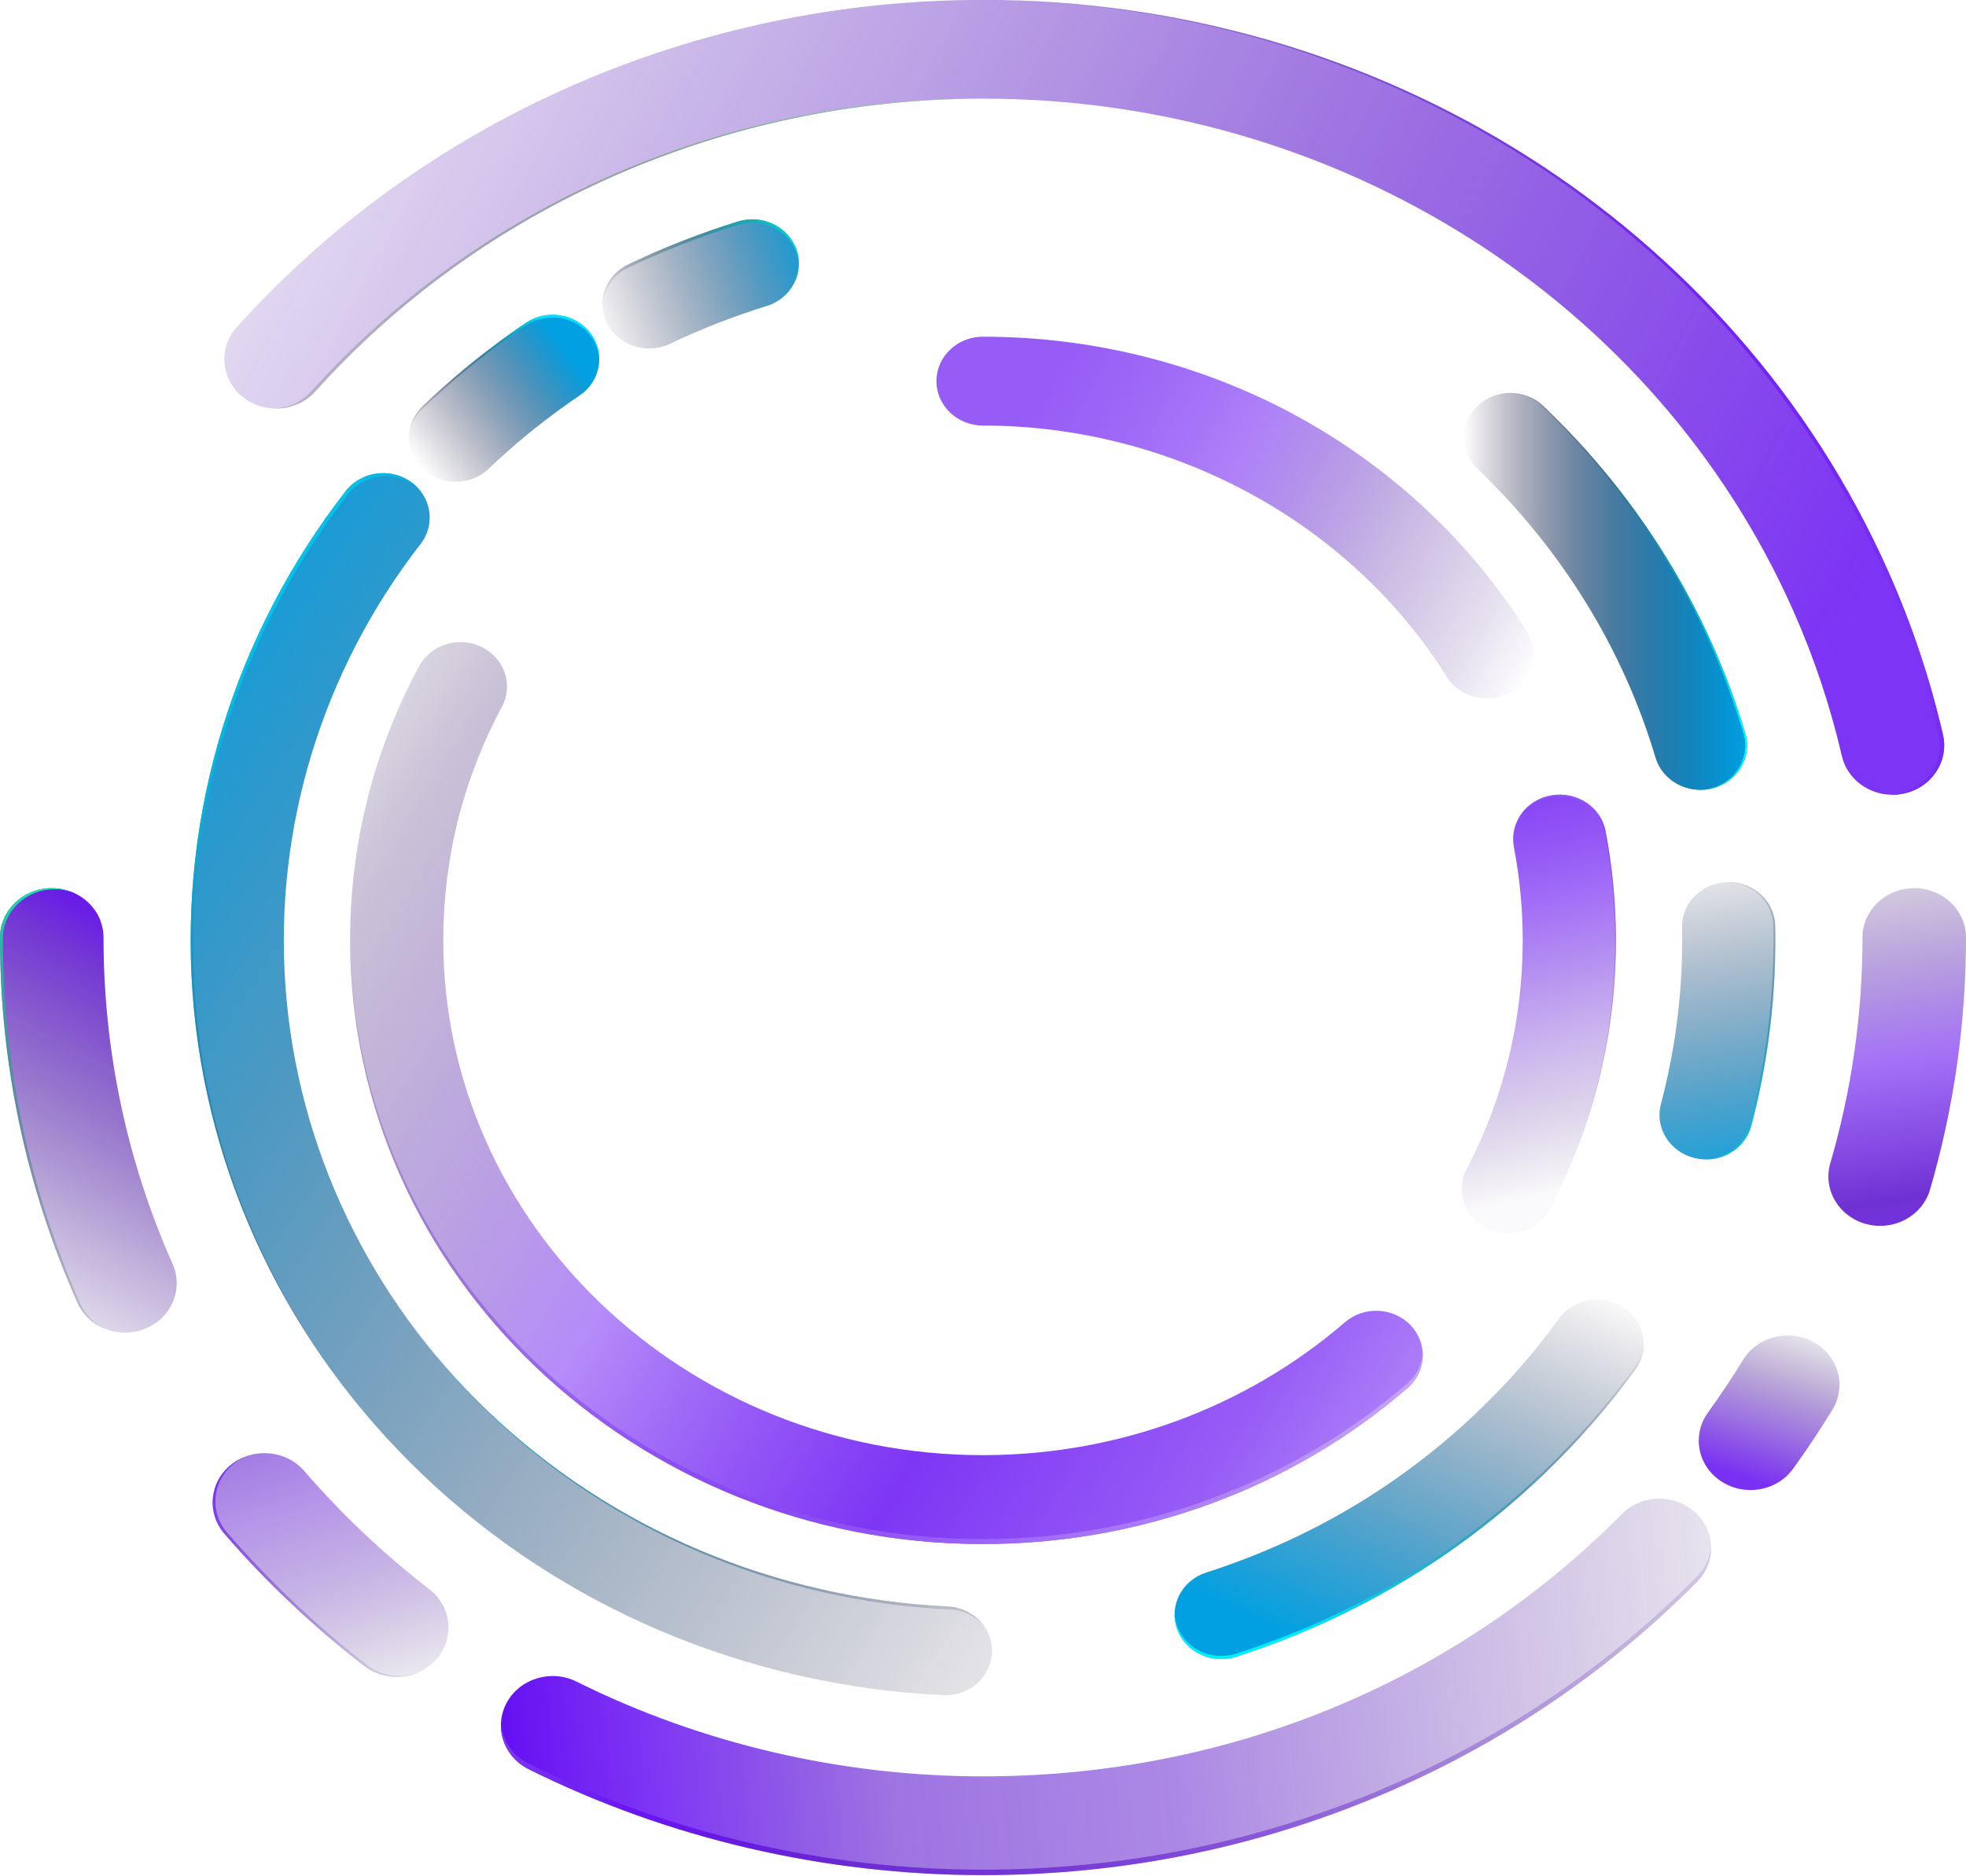 <?xml version="1.0" encoding="UTF-8" standalone="no"?>
<!-- Generator: Adobe Illustrator 27.5.0, SVG Export Plug-In . SVG Version: 6.00 Build 0)  -->

<svg
   version="1.1"
   x="0px"
   y="0px"
   viewBox="0 0 972.352 927.973"
   xml:space="preserve"
   id="svg400"
   sodipodi:docname="loader.svg"
   width="972.352"
   height="927.973"
   inkscape:version="1.4 (e7c3feb100, 2024-10-09)"
   xmlns:inkscape="http://www.inkscape.org/namespaces/inkscape"
   xmlns:sodipodi="http://sodipodi.sourceforge.net/DTD/sodipodi-0.dtd"
   xmlns:xlink="http://www.w3.org/1999/xlink"
   xmlns="http://www.w3.org/2000/svg"
   xmlns:svg="http://www.w3.org/2000/svg"><defs
   id="defs400">
	
	

	

		
		<linearGradient
   id="SVGID_1_"
   gradientUnits="userSpaceOnUse"
   x1="296.969"
   y1="216.1"
   x2="387.524"
   y2="190.391"
   gradientTransform="scale(2.56)">
			<stop
   offset="0"
   style="stop-color:#FF1436"
   id="stop3" />
			<stop
   offset="0.053"
   style="stop-color:#F11436;stop-opacity:0.947"
   id="stop4" />
			<stop
   offset="0.401"
   style="stop-color:#9C1436;stop-opacity:0.599"
   id="stop5" />
			<stop
   offset="0.685"
   style="stop-color:#5D1436;stop-opacity:0.315"
   id="stop6" />
			<stop
   offset="0.892"
   style="stop-color:#361436;stop-opacity:0.108"
   id="stop7" />
			<stop
   offset="1"
   style="stop-color:#271436;stop-opacity:0"
   id="stop8" />
		</linearGradient>
		
		
			<linearGradient
   id="SVGID_00000018951507437692350860000014469901020649670793_"
   gradientUnits="userSpaceOnUse"
   x1="296.353"
   y1="213.469"
   x2="386.786"
   y2="187.795"
   gradientTransform="scale(2.56)">
			<stop
   offset="0"
   style="stop-color:#FF5F93"
   id="stop9" />
			<stop
   offset="0.053"
   style="stop-color:#F15A8D;stop-opacity:0.947"
   id="stop10" />
			<stop
   offset="0.401"
   style="stop-color:#9C3C68;stop-opacity:0.599"
   id="stop11" />
			<stop
   offset="0.685"
   style="stop-color:#5D274D;stop-opacity:0.315"
   id="stop12" />
			<stop
   offset="0.892"
   style="stop-color:#36193C;stop-opacity:0.108"
   id="stop13" />
			<stop
   offset="1"
   style="stop-color:#271436;stop-opacity:0"
   id="stop14" />
		</linearGradient>
		
		
		
	
		
		
		
	
		
	
			
			
			
			
			
			
			
			
			
			
		
			
			
			
			
			
			
			
			
			
			
			
		
			
			
			
			
			
			
			
			
			
			
		
			
				<linearGradient
   id="SVGID_00000114781473665556394430000003610093155484432825_"
   gradientUnits="userSpaceOnUse"
   x1="375"
   y1="312.621"
   x2="375"
   y2="162.999"
   gradientTransform="scale(2.56)">
				<stop
   offset="0"
   style="stop-color:#FF1436"
   id="stop15" />
				<stop
   offset="0.053"
   style="stop-color:#F11436;stop-opacity:0.947"
   id="stop16" />
				<stop
   offset="0.401"
   style="stop-color:#9C1436;stop-opacity:0.599"
   id="stop17" />
				<stop
   offset="0.685"
   style="stop-color:#5D1436;stop-opacity:0.315"
   id="stop18" />
				<stop
   offset="0.892"
   style="stop-color:#361436;stop-opacity:0.108"
   id="stop19" />
				<stop
   offset="1"
   style="stop-color:#271436;stop-opacity:0"
   id="stop20" />
			</linearGradient>
			
			
				<linearGradient
   id="SVGID_00000107579353379342473050000015419842904837036954_"
   gradientUnits="userSpaceOnUse"
   x1="375"
   y1="249.493"
   x2="375"
   y2="151.028"
   gradientTransform="scale(2.56)">
				<stop
   offset="0"
   style="stop-color:#271436;stop-opacity:0"
   id="stop21" />
				<stop
   offset="0.071"
   style="stop-color:#2D1436;stop-opacity:0.105"
   id="stop22" />
				<stop
   offset="0.164"
   style="stop-color:#3D1436;stop-opacity:0.243"
   id="stop23" />
				<stop
   offset="0.27"
   style="stop-color:#591436;stop-opacity:0.4"
   id="stop24" />
				<stop
   offset="0.386"
   style="stop-color:#7F1436;stop-opacity:0.571"
   id="stop25" />
				<stop
   offset="0.508"
   style="stop-color:#B01436;stop-opacity:0.753"
   id="stop26" />
				<stop
   offset="0.636"
   style="stop-color:#EB1436;stop-opacity:0.942"
   id="stop27" />
				<stop
   offset="0.675"
   style="stop-color:#FF1436"
   id="stop28" />
			</linearGradient>
			
			
			
		
			
		
			<defs
   id="defs129">
				<rect
   id="SVGID_00000181781804877772603560000007256497296201069983_"
   y="0.002"
   width="750"
   height="500"
   x="0" />
			</defs>
			
			
		
				
				
				
					<linearGradient
   id="SVGID_00000111152277880371451850000018355225026222522042_"
   gradientUnits="userSpaceOnUse"
   x1="382.65"
   y1="337.845"
   x2="453.733"
   y2="298.854"
   gradientTransform="scale(2.56)">
					<stop
   offset="0"
   style="stop-color:#FF1436"
   id="stop241" />
					<stop
   offset="0.053"
   style="stop-color:#F11436;stop-opacity:0.947"
   id="stop242" />
					<stop
   offset="0.401"
   style="stop-color:#9C1436;stop-opacity:0.599"
   id="stop243" />
					<stop
   offset="0.685"
   style="stop-color:#5D1436;stop-opacity:0.315"
   id="stop244" />
					<stop
   offset="0.892"
   style="stop-color:#361436;stop-opacity:0.108"
   id="stop245" />
					<stop
   offset="1"
   style="stop-color:#271436;stop-opacity:0"
   id="stop246" />
				</linearGradient>
				
				
					<linearGradient
   id="SVGID_00000133500446150701674090000006703167517097162909_"
   gradientUnits="userSpaceOnUse"
   x1="383.169"
   y1="338.886"
   x2="453.936"
   y2="300.069"
   gradientTransform="scale(2.56)">
					<stop
   offset="0"
   style="stop-color:#FF4E6F"
   id="stop247" />
					<stop
   offset="0.053"
   style="stop-color:#F14A6B;stop-opacity:0.947"
   id="stop248" />
					<stop
   offset="0.401"
   style="stop-color:#9C3355;stop-opacity:0.599"
   id="stop249" />
					<stop
   offset="0.685"
   style="stop-color:#5D2244;stop-opacity:0.315"
   id="stop250" />
					<stop
   offset="0.892"
   style="stop-color:#36183A;stop-opacity:0.108"
   id="stop251" />
					<stop
   offset="1"
   style="stop-color:#271436;stop-opacity:0"
   id="stop252" />
				</linearGradient>
				
				
					<linearGradient
   id="SVGID_00000038377612992352757520000015820732360373426828_"
   gradientUnits="userSpaceOnUse"
   x1="455.158"
   y1="283.544"
   x2="460.959"
   y2="256.819"
   gradientTransform="scale(2.56)">
					<stop
   offset="0"
   style="stop-color:#FF1436"
   id="stop253" />
					<stop
   offset="0.053"
   style="stop-color:#F11436;stop-opacity:0.947"
   id="stop254" />
					<stop
   offset="0.401"
   style="stop-color:#9C1436;stop-opacity:0.599"
   id="stop255" />
					<stop
   offset="0.685"
   style="stop-color:#5D1436;stop-opacity:0.315"
   id="stop256" />
					<stop
   offset="0.892"
   style="stop-color:#361436;stop-opacity:0.108"
   id="stop257" />
					<stop
   offset="1"
   style="stop-color:#271436;stop-opacity:0"
   id="stop258" />
				</linearGradient>
				
				
					<linearGradient
   id="SVGID_00000179643069903265499550000010447126254058309818_"
   gradientUnits="userSpaceOnUse"
   x1="405.704"
   y1="167.697"
   x2="478.502"
   y2="257.497"
   gradientTransform="scale(2.56)">
					<stop
   offset="0"
   style="stop-color:#FF1436"
   id="stop259" />
					<stop
   offset="0.053"
   style="stop-color:#F11436;stop-opacity:0.947"
   id="stop260" />
					<stop
   offset="0.401"
   style="stop-color:#9C1436;stop-opacity:0.599"
   id="stop261" />
					<stop
   offset="0.685"
   style="stop-color:#5D1436;stop-opacity:0.315"
   id="stop262" />
					<stop
   offset="0.892"
   style="stop-color:#361436;stop-opacity:0.108"
   id="stop263" />
					<stop
   offset="1"
   style="stop-color:#271436;stop-opacity:0"
   id="stop264" />
				</linearGradient>
				
				
					<linearGradient
   id="SVGID_00000102514201578009587360000005872463802901583784_"
   gradientUnits="userSpaceOnUse"
   x1="408.198"
   y1="165.583"
   x2="479.974"
   y2="254.122"
   gradientTransform="scale(2.56)">
					<stop
   offset="0"
   style="stop-color:#FF66AA"
   id="stop265" />
					<stop
   offset="0.053"
   style="stop-color:#F161A3;stop-opacity:0.947"
   id="stop266" />
					<stop
   offset="0.401"
   style="stop-color:#9C4075;stop-opacity:0.599"
   id="stop267" />
					<stop
   offset="0.685"
   style="stop-color:#5D2853;stop-opacity:0.315"
   id="stop268" />
					<stop
   offset="0.892"
   style="stop-color:#361A3E;stop-opacity:0.108"
   id="stop269" />
					<stop
   offset="1"
   style="stop-color:#271436;stop-opacity:0"
   id="stop270" />
				</linearGradient>
				
				
				
					<linearGradient
   id="SVGID_00000129182889439165054360000014395910282285098402_"
   gradientUnits="userSpaceOnUse"
   x1="-1665.451"
   y1="-49.549"
   x2="-1118.497"
   y2="226.004"
   gradientTransform="matrix(-2.56,0,0,2.56,-2657.465,0)">
					<stop
   offset="0"
   style="stop-color:#ccaaff;stop-opacity:1"
   id="stop334" />
					<stop
   offset="0.398"
   style="stop-color:#b380ff;stop-opacity:1"
   id="stop335" />
					<stop
   offset="0.557"
   style="stop-color:#7f2aff;stop-opacity:1"
   id="stop336" />
					<stop
   offset="0.854"
   style="stop-color:#9955ff;stop-opacity:1"
   id="stop337" />
					<stop
   offset="1"
   style="stop-color:#6600ff;stop-opacity:1"
   id="stop338" />
				</linearGradient>
				
				
					<linearGradient
   id="SVGID_00000151518293467815232550000012991515118231252618_"
   gradientUnits="userSpaceOnUse"
   x1="-1687.033"
   y1="360.368"
   x2="-1624.298"
   y2="250.518"
   gradientTransform="matrix(-2.56,0,0,2.56,-2657.465,0)">
					<stop
   offset="0"
   style="stop-color:#271436;stop-opacity:0"
   id="stop339" />
					<stop
   offset="0.138"
   style="stop-color:#23303F;stop-opacity:0.138"
   id="stop340" />
					<stop
   offset="0.557"
   style="stop-color:#17815A;stop-opacity:0.557"
   id="stop341" />
					<stop
   offset="0.854"
   style="stop-color:#10B36B;stop-opacity:0.854"
   id="stop342" />
					<stop
   offset="1"
   style="stop-color:#0DC772"
   id="stop343" />
				</linearGradient>
				
				
					<linearGradient
   id="SVGID_00000084494492056011430540000006887281034478074006_"
   gradientUnits="userSpaceOnUse"
   x1="-1611.066"
   y1="352.478"
   x2="-1572.336"
   y2="469.982"
   gradientTransform="matrix(-2.56,0,0,2.56,-2657.465,0)">
					<stop
   offset="0"
   style="stop-color:#0DC772"
   id="stop344" />
					<stop
   offset="0.111"
   style="stop-color:#0EC070;stop-opacity:0.889"
   id="stop345" />
					<stop
   offset="0.277"
   style="stop-color:#11AB69;stop-opacity:0.723"
   id="stop346" />
					<stop
   offset="0.478"
   style="stop-color:#168A5D;stop-opacity:0.522"
   id="stop347" />
					<stop
   offset="0.706"
   style="stop-color:#1D5B4E;stop-opacity:0.294"
   id="stop348" />
					<stop
   offset="0.954"
   style="stop-color:#25203A;stop-opacity:0.046"
   id="stop349" />
					<stop
   offset="1"
   style="stop-color:#271436;stop-opacity:0"
   id="stop350" />
				</linearGradient>
				
				
					<linearGradient
   id="SVGID_00000092415742674663522350000005483469528251272098_"
   gradientUnits="userSpaceOnUse"
   x1="-1539.763"
   y1="479.716"
   x2="-1172.217"
   y2="446.29"
   gradientTransform="matrix(-2.56,0,0,2.56,-2657.465,0)"
   xlink:href="#SVGID_00000129182889439165054360000014395910282285098402_">
					<stop
   offset="0"
   style="stop-color:#0DC772"
   id="stop351" />
					<stop
   offset="0.111"
   style="stop-color:#0EC070;stop-opacity:0.889"
   id="stop352" />
					<stop
   offset="0.277"
   style="stop-color:#11AB69;stop-opacity:0.723"
   id="stop353" />
					<stop
   offset="0.478"
   style="stop-color:#168A5D;stop-opacity:0.522"
   id="stop354" />
					<stop
   offset="0.706"
   style="stop-color:#1D5B4E;stop-opacity:0.294"
   id="stop355" />
					<stop
   offset="0.953"
   style="stop-color:#ffffff;stop-opacity:1;"
   id="stop356" />
					<stop
   offset="1"
   style="stop-color:#271436;stop-opacity:1;"
   id="stop357" />
				</linearGradient>
				
				
					<linearGradient
   id="SVGID_00000006668312069937884100000010442463686333512073_"
   gradientUnits="userSpaceOnUse"
   x1="-1194.103"
   y1="355.575"
   x2="-1212.426"
   y2="408.827"
   gradientTransform="matrix(-2.56,0,0,2.56,-2657.465,0)">
					<stop
   offset="0"
   style="stop-color:#271436;stop-opacity:0"
   id="stop358" />
					<stop
   offset="0.138"
   style="stop-color:#23303F;stop-opacity:0.138"
   id="stop359" />
					<stop
   offset="0.557"
   style="stop-color:#17815A;stop-opacity:0.557"
   id="stop360" />
					<stop
   offset="0.854"
   style="stop-color:#10B36B;stop-opacity:0.854"
   id="stop361" />
					<stop
   offset="1"
   style="stop-color:#0DC772"
   id="stop362" />
				</linearGradient>
				
				
					<linearGradient
   id="SVGID_00000105394085943022130680000011237679747492701607_"
   gradientUnits="userSpaceOnUse"
   x1="-1180.379"
   y1="209.554"
   x2="-1160.62"
   y2="341.699"
   gradientTransform="matrix(-2.56,0,0,2.56,-2657.465,0)">
					<stop
   offset="0"
   style="stop-color:#271436;stop-opacity:0"
   id="stop363" />
					<stop
   offset="0.138"
   style="stop-color:#23303F;stop-opacity:0.138"
   id="stop364" />
					<stop
   offset="0.557"
   style="stop-color:#17815A;stop-opacity:0.557"
   id="stop365" />
					<stop
   offset="0.854"
   style="stop-color:#10B36B;stop-opacity:0.854"
   id="stop366" />
					<stop
   offset="1"
   style="stop-color:#0DC772"
   id="stop367" />
				</linearGradient>
				
			<clipPath
   clipPathUnits="userSpaceOnUse"
   id="clipPath400"><use
     xlink:href="#SVGID_00000181781804877772603560000007256497296201069983_"
     style="overflow:visible"
     id="use400"
     transform="scale(2.56)" /></clipPath><clipPath
   clipPathUnits="userSpaceOnUse"
   id="clipPath401"><use
     xlink:href="#SVGID_00000181781804877772603560000007256497296201069983_"
     style="overflow:visible"
     id="use401"
     transform="scale(2.56)" /></clipPath><clipPath
   clipPathUnits="userSpaceOnUse"
   id="clipPath402"><use
     xlink:href="#SVGID_00000181781804877772603560000007256497296201069983_"
     style="overflow:visible"
     id="use402"
     transform="scale(2.56)" /></clipPath><clipPath
   clipPathUnits="userSpaceOnUse"
   id="clipPath403"><use
     xlink:href="#SVGID_00000181781804877772603560000007256497296201069983_"
     style="overflow:visible"
     id="use403"
     transform="scale(2.56)" /></clipPath><clipPath
   clipPathUnits="userSpaceOnUse"
   id="clipPath404"><use
     xlink:href="#SVGID_00000181781804877772603560000007256497296201069983_"
     style="overflow:visible"
     id="use404"
     transform="scale(2.56)" /></clipPath><clipPath
   clipPathUnits="userSpaceOnUse"
   id="clipPath405"><use
     xlink:href="#SVGID_00000181781804877772603560000007256497296201069983_"
     style="overflow:visible"
     id="use405"
     transform="scale(2.56)" /></clipPath><clipPath
   clipPathUnits="userSpaceOnUse"
   id="clipPath407"><use
     xlink:href="#SVGID_00000181781804877772603560000007256497296201069983_"
     style="overflow:visible"
     id="use407"
     transform="scale(2.56)" /></clipPath><clipPath
   clipPathUnits="userSpaceOnUse"
   id="clipPath408"><use
     xlink:href="#SVGID_00000181781804877772603560000007256497296201069983_"
     style="overflow:visible"
     id="use408"
     transform="scale(2.56)" /></clipPath><clipPath
   clipPathUnits="userSpaceOnUse"
   id="clipPath409"><use
     xlink:href="#SVGID_00000181781804877772603560000007256497296201069983_"
     style="overflow:visible"
     id="use409"
     transform="scale(2.56)" /></clipPath><clipPath
   clipPathUnits="userSpaceOnUse"
   id="clipPath410"><use
     xlink:href="#SVGID_00000181781804877772603560000007256497296201069983_"
     style="overflow:visible"
     id="use410"
     transform="scale(2.56)" /></clipPath><clipPath
   clipPathUnits="userSpaceOnUse"
   id="clipPath411"><use
     xlink:href="#SVGID_00000181781804877772603560000007256497296201069983_"
     style="overflow:visible"
     id="use411"
     transform="scale(2.56)" /></clipPath>
				
				
			
				
				
			
				
			
					
				
					
					
						<linearGradient
   id="SVGID_00000080921306107934571520000009478896518194263200_"
   gradientUnits="userSpaceOnUse"
   x1="298.199"
   y1="121.636"
   x2="342.6"
   y2="106.259"
   gradientTransform="scale(2.56)">
						<stop
   offset="0"
   style="stop-color:#271436;stop-opacity:0"
   id="stop170" />
						<stop
   offset="0.106"
   style="stop-color:#242342;stop-opacity:0.106"
   id="stop171" />
						<stop
   offset="0.31"
   style="stop-color:#1D4A60;stop-opacity:0.31"
   id="stop172" />
						<stop
   offset="0.59"
   style="stop-color:#128991;stop-opacity:0.59"
   id="stop173" />
						<stop
   offset="0.933"
   style="stop-color:#03DED4;stop-opacity:0.933"
   id="stop174" />
						<stop
   offset="1"
   style="stop-color:#00F0E2"
   id="stop175" />
					</linearGradient>
					
					
						<linearGradient
   id="SVGID_00000083085457050983671610000008640050335679053702_"
   gradientUnits="userSpaceOnUse"
   x1="264.938"
   y1="153.069"
   x2="295.048"
   y2="132.003"
   gradientTransform="scale(2.56)">
						<stop
   offset="0"
   style="stop-color:#271436;stop-opacity:0"
   id="stop176" />
						<stop
   offset="0.116"
   style="stop-color:#251A3D;stop-opacity:0.116"
   id="stop177" />
						<stop
   offset="0.281"
   style="stop-color:#212950;stop-opacity:0.281"
   id="stop178" />
						<stop
   offset="0.477"
   style="stop-color:#1A426F;stop-opacity:0.477"
   id="stop179" />
						<stop
   offset="0.697"
   style="stop-color:#10659A;stop-opacity:0.697"
   id="stop180" />
						<stop
   offset="0.932"
   style="stop-color:#0492D1;stop-opacity:0.932"
   id="stop181" />
						<stop
   offset="1"
   style="stop-color:#00A0E2"
   id="stop182" />
					</linearGradient>
					
					
						<linearGradient
   id="SVGID_00000010305510181697343670000015003699322477157796_"
   gradientUnits="userSpaceOnUse"
   x1="264.464"
   y1="149.786"
   x2="293.52"
   y2="129.458"
   gradientTransform="scale(2.56)">
						<stop
   offset="0"
   style="stop-color:#271436;stop-opacity:0"
   id="stop183" />
						<stop
   offset="0.102"
   style="stop-color:#261B3D;stop-opacity:0.102"
   id="stop184" />
						<stop
   offset="0.249"
   style="stop-color:#222E4F;stop-opacity:0.249"
   id="stop185" />
						<stop
   offset="0.422"
   style="stop-color:#1C4D6D;stop-opacity:0.422"
   id="stop186" />
						<stop
   offset="0.616"
   style="stop-color:#147897;stop-opacity:0.616"
   id="stop187" />
						<stop
   offset="0.824"
   style="stop-color:#0AAFCC;stop-opacity:0.824"
   id="stop188" />
						<stop
   offset="1"
   style="stop-color:#00E3FF"
   id="stop189" />
					</linearGradient>
					
					
						<linearGradient
   id="SVGID_00000089535989492030428570000010024893949560112047_"
   gradientUnits="userSpaceOnUse"
   x1="438.327"
   y1="369.432"
   x2="188.492"
   y2="211.856"
   gradientTransform="scale(2.56)">
						<stop
   offset="0"
   style="stop-color:#271436;stop-opacity:0"
   id="stop190" />
						<stop
   offset="0.13"
   style="stop-color:#242045;stop-opacity:0.13"
   id="stop191" />
						<stop
   offset="0.38"
   style="stop-color:#1B406C;stop-opacity:0.38"
   id="stop192" />
						<stop
   offset="0.72"
   style="stop-color:#0D72AA;stop-opacity:0.72"
   id="stop193" />
						<stop
   offset="1"
   style="stop-color:#00A0E2"
   id="stop194" />
					</linearGradient>
					
					
					
						<linearGradient
   id="SVGID_00000134212857238385021950000009807212624889597096_"
   gradientUnits="userSpaceOnUse"
   x1="479.284"
   y1="312.787"
   x2="440.909"
   y2="394.91"
   gradientTransform="scale(2.56)">
						<stop
   offset="0"
   style="stop-color:#271436;stop-opacity:0"
   id="stop205" />
						<stop
   offset="0.108"
   style="stop-color:#22254B;stop-opacity:0.108"
   id="stop206" />
						<stop
   offset="0.541"
   style="stop-color:#10679C;stop-opacity:0.541"
   id="stop207" />
						<stop
   offset="0.849"
   style="stop-color:#0490CE;stop-opacity:0.849"
   id="stop208" />
						<stop
   offset="1"
   style="stop-color:#00A0E2"
   id="stop209" />
					</linearGradient>
					
					
						<linearGradient
   id="SVGID_00000003063692601193399360000017468912437480119470_"
   gradientUnits="userSpaceOnUse"
   x1="477.473"
   y1="317.545"
   x2="441.027"
   y2="395.541"
   gradientTransform="scale(2.56)">
						<stop
   offset="0"
   style="stop-color:#271436;stop-opacity:0"
   id="stop210" />
						<stop
   offset="0.279"
   style="stop-color:#1B5975;stop-opacity:0.279"
   id="stop211" />
						<stop
   offset="0.629"
   style="stop-color:#0CAABF;stop-opacity:0.629"
   id="stop212" />
						<stop
   offset="0.878"
   style="stop-color:#03DCED;stop-opacity:0.878"
   id="stop213" />
						<stop
   offset="1"
   style="stop-color:#00F0FF"
   id="stop214" />
					</linearGradient>
					
					
						<linearGradient
   id="SVGID_00000096740236996315907060000015014958835467482757_"
   gradientUnits="userSpaceOnUse"
   x1="510.627"
   y1="230.146"
   x2="523.052"
   y2="303.176"
   gradientTransform="scale(2.56)">
						<stop
   offset="0"
   style="stop-color:#271436;stop-opacity:0"
   id="stop215" />
						<stop
   offset="0.108"
   style="stop-color:#22254B;stop-opacity:0.108"
   id="stop216" />
						<stop
   offset="0.541"
   style="stop-color:#10679C;stop-opacity:0.541"
   id="stop217" />
						<stop
   offset="0.849"
   style="stop-color:#0490CE;stop-opacity:0.849"
   id="stop218" />
						<stop
   offset="1"
   style="stop-color:#00A0E2"
   id="stop219" />
					</linearGradient>
					
					
						<linearGradient
   id="SVGID_00000173845836962591502010000009884564787760649651_"
   gradientUnits="userSpaceOnUse"
   x1="514.269"
   y1="229.633"
   x2="526.674"
   y2="302.544"
   gradientTransform="scale(2.56)">
						<stop
   offset="0"
   style="stop-color:#271436;stop-opacity:0"
   id="stop220" />
						<stop
   offset="0.234"
   style="stop-color:#1D4A6B;stop-opacity:0.234"
   id="stop221" />
						<stop
   offset="0.606"
   style="stop-color:#0D9BBA;stop-opacity:0.606"
   id="stop222" />
						<stop
   offset="0.87"
   style="stop-color:#04CDEC;stop-opacity:0.87"
   id="stop223" />
						<stop
   offset="1"
   style="stop-color:#00E1FF"
   id="stop224" />
					</linearGradient>
					
					
					
					
						<linearGradient
   id="SVGID_00000083068888086014640500000008697174778893765026_"
   gradientUnits="userSpaceOnUse"
   x1="476.715"
   y1="179.897"
   x2="522.592"
   y2="179.897"
   gradientTransform="scale(2.56)">
						<stop
   offset="0"
   style="stop-color:#271436;stop-opacity:0"
   id="stop235" />
						<stop
   offset="0.101"
   style="stop-color:#252343;stop-opacity:0.101"
   id="stop236" />
						<stop
   offset="0.293"
   style="stop-color:#1E4A64;stop-opacity:0.293"
   id="stop237" />
						<stop
   offset="0.559"
   style="stop-color:#14899A;stop-opacity:0.559"
   id="stop238" />
						<stop
   offset="0.883"
   style="stop-color:#05DEE3;stop-opacity:0.883"
   id="stop239" />
						<stop
   offset="1"
   style="stop-color:#00FFFF"
   id="stop240" />
					</linearGradient>
					
				<clipPath
   clipPathUnits="userSpaceOnUse"
   id="clipPath414"><use
     xlink:href="#SVGID_00000181781804877772603560000007256497296201069983_"
     style="overflow:visible"
     id="use414"
     transform="scale(2.56)" /></clipPath><clipPath
   clipPathUnits="userSpaceOnUse"
   id="clipPath417"><use
     xlink:href="#SVGID_00000181781804877772603560000007256497296201069983_"
     style="overflow:visible"
     id="use417"
     transform="scale(2.56)" /></clipPath><clipPath
   clipPathUnits="userSpaceOnUse"
   id="clipPath418"><use
     xlink:href="#SVGID_00000181781804877772603560000007256497296201069983_"
     style="overflow:visible"
     id="use418"
     transform="scale(2.56)" /></clipPath><clipPath
   clipPathUnits="userSpaceOnUse"
   id="clipPath419"><use
     xlink:href="#SVGID_00000181781804877772603560000007256497296201069983_"
     style="overflow:visible"
     id="use419"
     transform="scale(2.56)" /></clipPath><clipPath
   clipPathUnits="userSpaceOnUse"
   id="clipPath420"><use
     xlink:href="#SVGID_00000181781804877772603560000007256497296201069983_"
     style="overflow:visible"
     id="use420"
     transform="scale(2.56)" /></clipPath><clipPath
   clipPathUnits="userSpaceOnUse"
   id="clipPath422"><use
     xlink:href="#SVGID_00000181781804877772603560000007256497296201069983_"
     style="overflow:visible"
     id="use422"
     transform="scale(2.56)" /></clipPath><clipPath
   clipPathUnits="userSpaceOnUse"
   id="clipPath423"><use
     xlink:href="#SVGID_00000181781804877772603560000007256497296201069983_"
     style="overflow:visible"
     id="use423"
     transform="scale(2.56)" /></clipPath><clipPath
   clipPathUnits="userSpaceOnUse"
   id="clipPath424"><use
     xlink:href="#SVGID_00000181781804877772603560000007256497296201069983_"
     style="overflow:visible"
     id="use424"
     transform="scale(2.56)" /></clipPath><clipPath
   clipPathUnits="userSpaceOnUse"
   id="clipPath425"><use
     xlink:href="#SVGID_00000181781804877772603560000007256497296201069983_"
     style="overflow:visible"
     id="use425"
     transform="scale(2.56)" /></clipPath>
					
						<linearGradient
   id="SVGID_00000019665285873928392620000016336747592701382322_"
   gradientUnits="userSpaceOnUse"
   x1="192.117"
   y1="32.936"
   x2="588.459"
   y2="232.612"
   gradientTransform="scale(2.56)">
						<stop
   offset="0"
   style="stop-color:#35087e;stop-opacity:0.01;"
   id="stop271" />
						<stop
   offset="0.138"
   style="stop-color:#450ba5;stop-opacity:0.127;"
   id="stop272" />
						<stop
   offset="0.557"
   style="stop-color:#560dcb;stop-opacity:0.568;"
   id="stop273" />
						<stop
   offset="0.854"
   style="stop-color:#6610f2;stop-opacity:0.847;"
   id="stop274" />
						<stop
   offset="1"
   style="stop-color:#7e36f4;stop-opacity:1"
   id="stop275" />
					</linearGradient>
					
					
					
						<linearGradient
   id="SVGID_00000017483197351394568850000010727564648040078210_"
   gradientUnits="userSpaceOnUse"
   x1="176.478"
   y1="329.977"
   x2="221.939"
   y2="250.376"
   gradientTransform="scale(2.56)">
						<stop
   offset="0"
   style="stop-color:#250657;stop-opacity:0.01;"
   id="stop286" />
						<stop
   offset="0.138"
   style="stop-color:#35087e;stop-opacity:0.14;"
   id="stop287" />
						<stop
   offset="0.557"
   style="stop-color:#450ba5;stop-opacity:0.551;"
   id="stop288" />
						<stop
   offset="0.854"
   style="stop-color:#560dcb;stop-opacity:0.825;"
   id="stop289" />
						<stop
   offset="1"
   style="stop-color:#6610f2;stop-opacity:1"
   id="stop290" />
					</linearGradient>
					
					
						<linearGradient
   id="SVGID_00000149382957475501640900000015045088889494763649_"
   gradientUnits="userSpaceOnUse"
   x1="172.774"
   y1="327.816"
   x2="218.181"
   y2="248.307"
   gradientTransform="scale(2.56)">
						<stop
   offset="0"
   style="stop-color:#271436;stop-opacity:0"
   id="stop291" />
						<stop
   offset="0.32"
   style="stop-color:#1E685F;stop-opacity:0.32"
   id="stop292" />
						<stop
   offset="0.65"
   style="stop-color:#15B986;stop-opacity:0.65"
   id="stop293" />
						<stop
   offset="0.885"
   style="stop-color:#0FEB9F;stop-opacity:0.885"
   id="stop294" />
						<stop
   offset="1"
   style="stop-color:#0DFFA8"
   id="stop295" />
					</linearGradient>
					
					
						<linearGradient
   id="SVGID_00000092446061344477630530000009695089860667543976_"
   gradientUnits="userSpaceOnUse"
   x1="231.526"
   y1="324.259"
   x2="259.592"
   y2="409.407"
   gradientTransform="scale(2.56)">
						<stop
   offset="0"
   style="stop-color:#7e36f4;stop-opacity:1"
   id="stop296" />
						<stop
   offset="0.111"
   style="stop-color:#6610f2;stop-opacity:0.86;"
   id="stop297" />
						<stop
   offset="0.277"
   style="stop-color:#560dcb;stop-opacity:0.579;"
   id="stop298" />
						<stop
   offset="0.478"
   style="stop-color:#560dcb;stop-opacity:0.437;"
   id="stop299" />
						<stop
   offset="0.706"
   style="stop-color:#450ba5;stop-opacity:0.279;"
   id="stop300" />
						<stop
   offset="0.953"
   style="stop-color:#250657;stop-opacity:0.06;"
   id="stop301" />
						<stop
   offset="1"
   style="stop-color:#250657;stop-opacity:0.008;"
   id="stop302" />
					</linearGradient>
					
					
						<linearGradient
   id="SVGID_00000097500953013982657000000007030264908509633423_"
   gradientUnits="userSpaceOnUse"
   x1="227.464"
   y1="325.641"
   x2="255.513"
   y2="410.738"
   gradientTransform="scale(2.56)">
						<stop
   offset="8.159700e-04"
   style="stop-color:#7e36f4;stop-opacity:1"
   id="stop303" />
						<stop
   offset="0.093"
   style="stop-color:#6610f2;stop-opacity:0.91;"
   id="stop304" />
						<stop
   offset="0.23"
   style="stop-color:#560dcb;stop-opacity:0.772;"
   id="stop305" />
						<stop
   offset="0.397"
   style="stop-color:#6610f2;stop-opacity:0.664;"
   id="stop306" />
						<stop
   offset="0.586"
   style="stop-color:#560dcb;stop-opacity:0.418;"
   id="stop307" />
						<stop
   offset="0.793"
   style="stop-color:#450ba5;stop-opacity:0.184;"
   id="stop308" />
						<stop
   offset="1"
   style="stop-color:#250657;stop-opacity:0.01;"
   id="stop309" />
					</linearGradient>
					
					
						<linearGradient
   id="SVGID_00000178920875589328500980000010990788004406453439_"
   gradientUnits="userSpaceOnUse"
   x1="283.195"
   y1="416.46"
   x2="549.532"
   y2="392.239"
   gradientTransform="scale(2.56)">
						<stop
   offset="0"
   style="stop-color:#6610f2;stop-opacity:1"
   id="stop310" />
						<stop
   offset="0.111"
   style="stop-color:#6610f2;stop-opacity:0.83;"
   id="stop311" />
						<stop
   offset="0.277"
   style="stop-color:#560dcb;stop-opacity:0.571;"
   id="stop312" />
						<stop
   offset="0.478"
   style="stop-color:#560dcb;stop-opacity:0.491;"
   id="stop313" />
						<stop
   offset="0.706"
   style="stop-color:#450ba5;stop-opacity:0.271;"
   id="stop314" />
						<stop
   offset="0.953"
   style="stop-color:#250657;stop-opacity:0.051;"
   id="stop315" />
						<stop
   offset="1"
   style="stop-color:#250657;stop-opacity:0.01;"
   id="stop316" />
					</linearGradient>
					
					
						<linearGradient
   id="SVGID_00000094602913721409283660000016046442587433562763_"
   gradientUnits="userSpaceOnUse"
   x1="283.674"
   y1="421.637"
   x2="549.983"
   y2="397.418"
   gradientTransform="scale(2.56)">
						<stop
   offset="0"
   style="stop-color:#7e36f4;stop-opacity:1"
   id="stop317" />
						<stop
   offset="0.092"
   style="stop-color:#6610f2;stop-opacity:0.874;"
   id="stop318" />
						<stop
   offset="0.23"
   style="stop-color:#560dcb;stop-opacity:0.687;"
   id="stop319" />
						<stop
   offset="0.396"
   style="stop-color:#560dcb;stop-opacity:0.597;"
   id="stop320" />
						<stop
   offset="0.585"
   style="stop-color:#560dcb;stop-opacity:0.406;"
   id="stop321" />
						<stop
   offset="0.793"
   style="stop-color:#450ba5;stop-opacity:0.191;"
   id="stop322" />
						<stop
   offset="1"
   style="stop-color:#250657;stop-opacity:0.008;"
   id="stop323" />
					</linearGradient>
					
					
						<linearGradient
   id="SVGID_00000142160953147928060440000002053831495694202785_"
   gradientUnits="userSpaceOnUse"
   x1="533.673"
   y1="326.504"
   x2="520.395"
   y2="365.092"
   gradientTransform="scale(2.56)">
						<stop
   offset="0"
   style="stop-color:#250657;stop-opacity:0.015;"
   id="stop324" />
						<stop
   offset="0.138"
   style="stop-color:#250657;stop-opacity:0.145;"
   id="stop325" />
						<stop
   offset="0.557"
   style="stop-color:#560dcb;stop-opacity:0.555;"
   id="stop326" />
						<stop
   offset="0.854"
   style="stop-color:#6610f2;stop-opacity:0.866;"
   id="stop327" />
						<stop
   offset="1"
   style="stop-color:#7e36f4;stop-opacity:1"
   id="stop328" />
					</linearGradient>
					
					
						<linearGradient
   id="SVGID_00000118355343040864336420000005752019935285789587_"
   gradientUnits="userSpaceOnUse"
   x1="543.618"
   y1="220.692"
   x2="557.936"
   y2="316.449"
   gradientTransform="scale(2.56)">
						<stop
   offset="0"
   style="stop-color:#250657;stop-opacity:0.013;"
   id="stop329" />
						<stop
   offset="0.138"
   style="stop-color:#250657;stop-opacity:0.14;"
   id="stop330" />
						<stop
   offset="0.557"
   style="stop-color:#6610f2;stop-opacity:0.586;"
   id="stop331" />
						<stop
   offset="0.854"
   style="stop-color:#560dcb;stop-opacity:0.852;"
   id="stop332" />
						<stop
   offset="1"
   style="stop-color:#7e36f4;stop-opacity:1"
   id="stop333" />
					</linearGradient>
					
				<clipPath
   clipPathUnits="userSpaceOnUse"
   id="clipPath427"><use
     xlink:href="#SVGID_00000181781804877772603560000007256497296201069983_"
     style="overflow:visible"
     id="use427"
     transform="scale(2.56)" /></clipPath><clipPath
   clipPathUnits="userSpaceOnUse"
   id="clipPath428"><use
     xlink:href="#SVGID_00000181781804877772603560000007256497296201069983_"
     style="overflow:visible"
     id="use428"
     transform="scale(2.56)" /></clipPath><clipPath
   clipPathUnits="userSpaceOnUse"
   id="clipPath429"><use
     xlink:href="#SVGID_00000181781804877772603560000007256497296201069983_"
     style="overflow:visible"
     id="use429"
     transform="scale(2.56)" /></clipPath><clipPath
   clipPathUnits="userSpaceOnUse"
   id="clipPath430"><use
     xlink:href="#SVGID_00000181781804877772603560000007256497296201069983_"
     style="overflow:visible"
     id="use430"
     transform="scale(2.56)" /></clipPath><clipPath
   clipPathUnits="userSpaceOnUse"
   id="clipPath431"><use
     xlink:href="#SVGID_00000181781804877772603560000007256497296201069983_"
     style="overflow:visible"
     id="use431"
     transform="scale(2.56)" /></clipPath><clipPath
   clipPathUnits="userSpaceOnUse"
   id="clipPath432"><use
     xlink:href="#SVGID_00000181781804877772603560000007256497296201069983_"
     style="overflow:visible"
     id="use432"
     transform="scale(2.56)" /></clipPath><clipPath
   clipPathUnits="userSpaceOnUse"
   id="clipPath433"><use
     xlink:href="#SVGID_00000181781804877772603560000007256497296201069983_"
     style="overflow:visible"
     id="use433"
     transform="scale(2.56)" /></clipPath><clipPath
   clipPathUnits="userSpaceOnUse"
   id="clipPath434"><use
     xlink:href="#SVGID_00000181781804877772603560000007256497296201069983_"
     style="overflow:visible"
     id="use434"
     transform="scale(2.56)" /></clipPath><clipPath
   clipPathUnits="userSpaceOnUse"
   id="clipPath436"><use
     xlink:href="#SVGID_00000181781804877772603560000007256497296201069983_"
     style="overflow:visible"
     id="use436"
     transform="scale(2.56)" /></clipPath>
					
						<linearGradient
   id="SVGID_00000046313800250559732890000005273899193407611323_"
   gradientUnits="userSpaceOnUse"
   x1="209.548"
   y1="223.076"
   x2="448.772"
   y2="363.409"
   gradientTransform="scale(2.56)">
						<stop
   offset="0"
   style="stop-color:#271436;stop-opacity:0"
   id="stop129" />
						<stop
   offset="0.177"
   style="stop-color:#28065f;stop-opacity:0.25;"
   id="stop130" />
						<stop
   offset="0.471"
   style="stop-color:#6610f2;stop-opacity:0.481;"
   id="stop131" />
						<stop
   offset="0.716"
   style="stop-color:#7e36f4;stop-opacity:1"
   id="stop132" />
						<stop
   offset="0.899"
   style="stop-color:#975cf6;stop-opacity:1"
   id="stop133" />
						<stop
   offset="1"
   style="stop-color:#af83f8;stop-opacity:1"
   id="stop134" />
					</linearGradient>
					
					
					
						<linearGradient
   id="SVGID_00000101814609418967413420000013685179303430217892_"
   gradientUnits="userSpaceOnUse"
   x1="490.131"
   y1="300.363"
   x2="467.509"
   y2="209.393"
   gradientTransform="scale(2.56)">
						<stop
   offset="0"
   style="stop-color:#250657;stop-opacity:0.023;"
   id="stop141" />
						<stop
   offset="0.108"
   style="stop-color:#35087e;stop-opacity:0.126;"
   id="stop142" />
						<stop
   offset="0.315"
   style="stop-color:#560dcb;stop-opacity:0.307;"
   id="stop143" />
						<stop
   offset="0.599"
   style="stop-color:#6610f2;stop-opacity:0.594;"
   id="stop144" />
						<stop
   offset="0.947"
   style="stop-color:#7e36f4;stop-opacity:1"
   id="stop145" />
						<stop
   offset="1"
   style="stop-color:#975cf6;stop-opacity:1"
   id="stop146" />
					</linearGradient>
					
					
					
						<linearGradient
   id="SVGID_00000036246587546057888280000002455004835635332257_"
   gradientUnits="userSpaceOnUse"
   x1="382.199"
   y1="134.89"
   x2="483.714"
   y2="189.599"
   gradientTransform="scale(2.56)">
						<stop
   offset="0"
   style="stop-color:#975cf6;stop-opacity:1"
   id="stop153" />
						<stop
   offset="0.053"
   style="stop-color:#975cf6;stop-opacity:1"
   id="stop154" />
						<stop
   offset="0.401"
   style="stop-color:#7e36f4;stop-opacity:0.625;"
   id="stop155" />
						<stop
   offset="0.686"
   style="stop-color:#450ba5;stop-opacity:0.295;"
   id="stop156" />
						<stop
   offset="0.892"
   style="stop-color:#35087e;stop-opacity:0.126;"
   id="stop157" />
						<stop
   offset="1"
   style="stop-color:#35087e;stop-opacity:0.013;"
   id="stop158" />
					</linearGradient>
					
					
						<linearGradient
   id="SVGID_00000100369460566690651420000009448919818656715451_"
   gradientUnits="userSpaceOnUse"
   x1="383.767"
   y1="131.727"
   x2="484.427"
   y2="185.975"
   gradientTransform="scale(2.56)">
						<stop
   offset="0"
   style="stop-color:#af83f8;stop-opacity:1"
   id="stop159" />
						<stop
   offset="0.117"
   style="stop-color:#af83f8;stop-opacity:1"
   id="stop160" />
						<stop
   offset="0.441"
   style="stop-color:#975cf6;stop-opacity:0.551;"
   id="stop161" />
						<stop
   offset="0.707"
   style="stop-color:#450ba5;stop-opacity:0.289;"
   id="stop162" />
						<stop
   offset="0.9"
   style="stop-color:#560dcb;stop-opacity:0.085;"
   id="stop163" />
						<stop
   offset="1"
   style="stop-color:#271436;stop-opacity:0"
   id="stop164" />
					</linearGradient>
					
				<clipPath
   clipPathUnits="userSpaceOnUse"
   id="clipPath437"><use
     xlink:href="#SVGID_00000181781804877772603560000007256497296201069983_"
     style="overflow:visible"
     id="use437"
     transform="scale(2.56)" /></clipPath><clipPath
   clipPathUnits="userSpaceOnUse"
   id="clipPath438"><use
     xlink:href="#SVGID_00000181781804877772603560000007256497296201069983_"
     style="overflow:visible"
     id="use438"
     transform="scale(2.56)" /></clipPath><clipPath
   clipPathUnits="userSpaceOnUse"
   id="clipPath440"><use
     xlink:href="#SVGID_00000181781804877772603560000007256497296201069983_"
     style="overflow:visible"
     id="use440"
     transform="scale(2.56)" /></clipPath><clipPath
   clipPathUnits="userSpaceOnUse"
   id="clipPath442"><use
     xlink:href="#SVGID_00000181781804877772603560000007256497296201069983_"
     style="overflow:visible"
     id="use442"
     transform="scale(2.56)" /></clipPath>
					
					
					
					
					
					
					
					
					
					
					
					
					
					
					
					
					
					
					
					
					
					
					
					
					
					
					
					
					
					
					
					
					
					
					
					
					
					
					
					
					
					
				
					
						
					
						
				
					
					
				
						
						
						
						
						
						
						
						
						
						
						
						
						
						
						
						
						
						
						
						
						
						
						
						
						
						
						
						
						
						
						
						
						
						
						
						
						
						
						
						
						
						
					
						
							<linearGradient
   id="SVGID_00000062871259862484867720000005561174422597611414_"
   gradientUnits="userSpaceOnUse"
   x1="467.881"
   y1="179.894"
   x2="522.592"
   y2="179.894"
   gradientTransform="scale(2.56)">
							<stop
   offset="0"
   style="stop-color:#271436;stop-opacity:0"
   id="stop225" />
							<stop
   offset="0.13"
   style="stop-color:#242045;stop-opacity:0.13"
   id="stop226" />
							<stop
   offset="0.38"
   style="stop-color:#1B406C;stop-opacity:0.38"
   id="stop227" />
							<stop
   offset="0.72"
   style="stop-color:#0D72AA;stop-opacity:0.72"
   id="stop228" />
							<stop
   offset="1"
   style="stop-color:#00A0E2"
   id="stop229" />
						</linearGradient>
						
					<clipPath
   clipPathUnits="userSpaceOnUse"
   id="clipPath443"><use
     xlink:href="#SVGID_00000181781804877772603560000007256497296201069983_"
     style="overflow:visible"
     id="use443"
     transform="scale(2.56)" /></clipPath>
						
							<linearGradient
   id="SVGID_00000101794240748592868080000012499635119745721501_"
   gradientUnits="userSpaceOnUse"
   x1="217.809"
   y1="246.083"
   x2="440.628"
   y2="376.793"
   gradientTransform="scale(2.56)">
							<stop
   offset="0"
   style="stop-color:#271436;stop-opacity:0"
   id="stop135" />
							<stop
   offset="0.23"
   style="stop-color:#450ba5;stop-opacity:0.215;"
   id="stop136" />
							<stop
   offset="0.505"
   style="stop-color:#7e36f4;stop-opacity:0.478;"
   id="stop137" />
							<stop
   offset="0.735"
   style="stop-color:#975cf6;stop-opacity:1"
   id="stop138" />
							<stop
   offset="0.906"
   style="stop-color:#af83f8;stop-opacity:1"
   id="stop139" />
							<stop
   offset="1"
   style="stop-color:#c8a9fa;stop-opacity:1"
   id="stop140" />
						</linearGradient>
						
					<clipPath
   clipPathUnits="userSpaceOnUse"
   id="clipPath444"><use
     xlink:href="#SVGID_00000181781804877772603560000007256497296201069983_"
     style="overflow:visible"
     id="use444"
     transform="scale(2.56)" /></clipPath>
						
					
						
							<linearGradient
   id="SVGID_00000039817215694083511760000016997732932092595115_"
   gradientUnits="userSpaceOnUse"
   x1="387.024"
   y1="407.109"
   x2="256.756"
   y2="324.946"
   gradientTransform="scale(2.56)">
							<stop
   offset="0"
   style="stop-color:#271436;stop-opacity:0"
   id="stop195" />
							<stop
   offset="0.114"
   style="stop-color:#242345;stop-opacity:0.114"
   id="stop196" />
							<stop
   offset="0.334"
   style="stop-color:#1D496C;stop-opacity:0.334"
   id="stop197" />
							<stop
   offset="0.636"
   style="stop-color:#1086AB;stop-opacity:0.636"
   id="stop198" />
							<stop
   offset="1"
   style="stop-color:#00D9FF"
   id="stop199" />
						</linearGradient>
						
						
							<linearGradient
   id="SVGID_00000007418269941998739930000010788183850971040697_"
   gradientUnits="userSpaceOnUse"
   x1="310.283"
   y1="282.967"
   x2="203.302"
   y2="215.493"
   gradientTransform="scale(2.56)">
							<stop
   offset="0"
   style="stop-color:#271436;stop-opacity:0"
   id="stop200" />
							<stop
   offset="0.114"
   style="stop-color:#242345;stop-opacity:0.114"
   id="stop201" />
							<stop
   offset="0.334"
   style="stop-color:#1D496C;stop-opacity:0.334"
   id="stop202" />
							<stop
   offset="0.636"
   style="stop-color:#1086AB;stop-opacity:0.636"
   id="stop203" />
							<stop
   offset="1"
   style="stop-color:#00D9FF"
   id="stop204" />
						</linearGradient>
						
					<clipPath
   clipPathUnits="userSpaceOnUse"
   id="clipPath446"><use
     xlink:href="#SVGID_00000181781804877772603560000007256497296201069983_"
     style="overflow:visible"
     id="use446"
     transform="scale(2.56)" /></clipPath><clipPath
   clipPathUnits="userSpaceOnUse"
   id="clipPath447"><use
     xlink:href="#SVGID_00000181781804877772603560000007256497296201069983_"
     style="overflow:visible"
     id="use447"
     transform="scale(2.56)" /></clipPath>
						
							<linearGradient
   id="SVGID_00000087380648998545317080000015684175102425094303_"
   gradientUnits="userSpaceOnUse"
   x1="467.881"
   y1="179.894"
   x2="522.592"
   y2="179.894"
   gradientTransform="scale(2.56)">
							<stop
   offset="0"
   style="stop-color:#271436;stop-opacity:0"
   id="stop230" />
							<stop
   offset="0.13"
   style="stop-color:#242045;stop-opacity:0.13"
   id="stop231" />
							<stop
   offset="0.38"
   style="stop-color:#1B406C;stop-opacity:0.38"
   id="stop232" />
							<stop
   offset="0.72"
   style="stop-color:#0D72AA;stop-opacity:0.72"
   id="stop233" />
							<stop
   offset="1"
   style="stop-color:#00A0E2"
   id="stop234" />
						</linearGradient>
						
					<clipPath
   clipPathUnits="userSpaceOnUse"
   id="clipPath448"><use
     xlink:href="#SVGID_00000181781804877772603560000007256497296201069983_"
     style="overflow:visible"
     id="use448"
     transform="scale(2.56)" /></clipPath>
						
						
						
						
						
						
					
						
							<linearGradient
   id="SVGID_00000142890446427639465440000007048263323015739069_"
   gradientUnits="userSpaceOnUse"
   x1="497.587"
   y1="292.954"
   x2="476.526"
   y2="208.262"
   gradientTransform="scale(2.56)">
							<stop
   offset="0"
   style="stop-color:#250657;stop-opacity:0;"
   id="stop147" />
							<stop
   offset="0.101"
   style="stop-color:#35087e;stop-opacity:0.095;"
   id="stop148" />
							<stop
   offset="0.293"
   style="stop-color:#450ba5;stop-opacity:0.264;"
   id="stop149" />
							<stop
   offset="0.559"
   style="stop-color:#7e36f4;stop-opacity:0.483;"
   id="stop150" />
							<stop
   offset="0.883"
   style="stop-color:#975cf6;stop-opacity:1"
   id="stop151" />
							<stop
   offset="1"
   style="stop-color:#af83f8;stop-opacity:1"
   id="stop152" />
						</linearGradient>
						
					<clipPath
   clipPathUnits="userSpaceOnUse"
   id="clipPath449"><use
     xlink:href="#SVGID_00000181781804877772603560000007256497296201069983_"
     style="overflow:visible"
     id="use449"
     transform="scale(2.56)" /></clipPath>
						
							<linearGradient
   id="SVGID_00000121280140473641181950000014558947198450862737_"
   gradientUnits="userSpaceOnUse"
   x1="245.288"
   y1="80.722"
   x2="356.603"
   y2="136.802"
   gradientTransform="scale(2.56)">
							<stop
   offset="0"
   style="stop-color:#271436;stop-opacity:0"
   id="stop276" />
							<stop
   offset="0.32"
   style="stop-color:#3F684B;stop-opacity:0.32"
   id="stop277" />
							<stop
   offset="0.65"
   style="stop-color:#57B960;stop-opacity:0.65"
   id="stop278" />
							<stop
   offset="0.885"
   style="stop-color:#65EB6D;stop-opacity:0.885"
   id="stop279" />
							<stop
   offset="1"
   style="stop-color:#6BFF72"
   id="stop280" />
						</linearGradient>
						
						
							<linearGradient
   id="SVGID_00000111192108223702957570000009659110766777959322_"
   gradientUnits="userSpaceOnUse"
   x1="316.735"
   y1="55.676"
   x2="595.713"
   y2="196.224"
   gradientTransform="scale(2.56)">
							<stop
   offset="0"
   style="stop-color:#271436;stop-opacity:0"
   id="stop281" />
							<stop
   offset="0.32"
   style="stop-color:#450ba5;stop-opacity:0.295;"
   id="stop282" />
							<stop
   offset="0.65"
   style="stop-color:#6610f2;stop-opacity:0.664;"
   id="stop283" />
							<stop
   offset="0.885"
   style="stop-color:#7e36f4;stop-opacity:1"
   id="stop284" />
							<stop
   offset="1"
   style="stop-color:#6610f2;stop-opacity:1"
   id="stop285" />
						</linearGradient>
						
					<clipPath
   clipPathUnits="userSpaceOnUse"
   id="clipPath450"><use
     xlink:href="#SVGID_00000181781804877772603560000007256497296201069983_"
     style="overflow:visible"
     id="use450"
     transform="scale(2.56)" /></clipPath><clipPath
   clipPathUnits="userSpaceOnUse"
   id="clipPath451"><use
     xlink:href="#SVGID_00000181781804877772603560000007256497296201069983_"
     style="overflow:visible"
     id="use451"
     transform="scale(2.56)" /></clipPath>
						
						
						
						
						
						
						
						
						
						
					
							
								<linearGradient
   id="SVGID_00000107585615042991922170000008154662982176390559_"
   gradientUnits="userSpaceOnUse"
   x1="298.915"
   y1="125.067"
   x2="343.786"
   y2="109.527"
   gradientTransform="scale(2.56)">
								<stop
   offset="0"
   style="stop-color:#271436;stop-opacity:0"
   id="stop165" />
								<stop
   offset="0.13"
   style="stop-color:#242045;stop-opacity:0.13"
   id="stop166" />
								<stop
   offset="0.38"
   style="stop-color:#1B406C;stop-opacity:0.38"
   id="stop167" />
								<stop
   offset="0.72"
   style="stop-color:#0D72AA;stop-opacity:0.72"
   id="stop168" />
								<stop
   offset="1"
   style="stop-color:#00A0E2"
   id="stop169" />
							</linearGradient>
							
						<clipPath
   clipPathUnits="userSpaceOnUse"
   id="clipPath452"><use
     xlink:href="#SVGID_00000181781804877772603560000007256497296201069983_"
     style="overflow:visible"
     id="use452"
     transform="scale(2.56)" /></clipPath></defs><sodipodi:namedview
   id="namedview400"
   pagecolor="#ffffff"
   bordercolor="#000000"
   borderopacity="0.25"
   inkscape:showpageshadow="2"
   inkscape:pageopacity="0.0"
   inkscape:pagecheckerboard="0"
   inkscape:deskcolor="#d1d1d1"
   inkscape:zoom="0.5317443"
   inkscape:cx="351.67279"
   inkscape:cy="445.70294"
   inkscape:window-width="1920"
   inkscape:window-height="998"
   inkscape:window-x="0"
   inkscape:window-y="0"
   inkscape:window-maximized="1"
   inkscape:current-layer="svg400"
   showguides="false" />
<g
   id="g1"><path
     style="fill:url(#SVGID_00000046313800250559732890000005273899193407611323_);stroke-width:2.56"
     d="m 1171.553,841.132 c -8.538,-9.436 -23.104,-10.166 -32.543,-1.631 -49.129,44.442 -112.704,68.918 -179.011,68.918 -147.19,0 -266.936,-119.747 -266.936,-266.934 0,-42.668 9.756,-83.428 29.002,-121.142 5.783,-11.336 1.283,-25.211 -10.051,-30.994 -11.333,-5.78 -25.213,-1.285 -30.994,10.051 -22.587,44.262 -34.038,92.068 -34.038,142.085 0,172.598 140.419,313.014 313.016,313.014 77.752,0 152.305,-28.703 209.92,-80.822 9.439,-8.538 10.168,-23.107 1.633,-32.545 z"
     id="path134"
     clip-path="url(#clipPath442)"
     transform="matrix(1,0,0,0.954,-473.823,-146.804)" /><path
     style="fill:url(#SVGID_00000101794240748592868080000012499635119745721501_);stroke-width:2.56"
     d="m 1169.92,871.119 c -57.615,52.119 -132.168,80.822 -209.92,80.822 -172.145,0 -312.264,-139.684 -312.998,-311.66 0,0.402 -0.018,0.801 -0.018,1.201 C 646.984,814.08 787.402,954.496 960,954.496 c 77.752,0 152.305,-28.703 209.92,-80.822 5.363,-4.851 7.905,-11.653 7.542,-18.35 -0.328,5.842 -2.86,11.561 -7.542,15.795 z"
     id="path140"
     clip-path="url(#clipPath444)"
     transform="matrix(1,0,0,0.954,-473.823,-146.804)" /><path
     style="fill:url(#SVGID_00000101814609418967413420000013685179303430217892_);stroke-width:2.56"
     d="m 1267.899,584.842 c -2.291,-12.521 -14.305,-20.805 -26.814,-18.516 -12.516,2.291 -20.808,14.292 -18.516,26.811 2.898,15.828 4.365,32.095 4.365,48.351 0,41.677 -9.331,81.585 -27.727,118.615 -5.663,11.395 -1.016,25.224 10.381,30.884 3.295,1.638 6.789,2.412 10.235,2.412 8.474,0 16.625,-4.692 20.649,-12.792 21.596,-43.459 32.543,-90.266 32.543,-139.121 0,-19.031 -1.72,-38.085 -5.115,-56.643 z"
     id="path146"
     clip-path="url(#clipPath440)"
     transform="matrix(1,0,0,0.954,-473.823,-146.804)" /><path
     style="fill:url(#SVGID_00000142890446427639465440000007048263323015739069_);stroke-width:2.56"
     d="m 1240.707,567.165 c 12.508,-2.286 24.52,5.998 26.813,18.516 3.392,18.557 5.115,37.612 5.115,56.643 0,45.581 -9.536,89.375 -28.352,130.332 19.069,-41.198 28.733,-85.281 28.733,-131.174 0,-19.031 -1.723,-38.085 -5.115,-56.643 -2.291,-12.521 -14.305,-20.805 -26.813,-18.516 -7.939,1.452 -14.167,6.82 -17.083,13.742 3.057,-6.51 9.088,-11.507 16.701,-12.9 z"
     id="path152"
     clip-path="url(#clipPath449)"
     transform="matrix(1,0,0,0.954,-473.823,-146.804)" /><path
     style="fill:url(#SVGID_00000036246587546057888280000002455004835635332257_);stroke-width:2.56"
     d="m 1228.915,481.201 c -27.285,-45.688 -66.035,-83.95 -112.059,-110.651 -47.457,-27.53 -101.698,-42.081 -156.854,-42.081 -12.726,0 -23.04,10.314 -23.04,23.04 0,12.726 10.314,23.04 23.04,23.04 93.478,0 181.363,49.92 229.356,130.278 4.311,7.224 11.958,11.231 19.802,11.231 4.017,0 8.09,-1.052 11.789,-3.261 10.924,-6.525 14.492,-20.669 7.967,-31.596 z"
     id="path158"
     clip-path="url(#clipPath438)"
     transform="matrix(1,0,0,0.954,-473.823,-146.804)" /><path
     style="fill:#250657;stroke-width:2.56;fill-opacity:0"
     d="m 960,329.459 c 55.158,0 109.397,14.551 156.854,42.081 46.026,26.698 84.774,64.963 112.059,110.651 2.025,3.389 3.075,7.091 3.236,10.778 -0.01,-4.012 -1.032,-8.072 -3.236,-11.766 -27.284,-45.688 -66.035,-83.95 -112.059,-110.651 C 1069.397,343.022 1015.155,328.471 960,328.471 c -12.726,0 -23.04,10.314 -23.04,23.04 0,0.166 0.021,0.328 0.026,0.494 C 937.249,339.51 947.443,329.459 960,329.459 Z"
     id="path164"
     clip-path="url(#clipPath437)"
     transform="matrix(1,0,0,0.954,-473.823,-146.804)" /><path
     style="fill:url(#SVGID_00000107585615042991922170000008154662982176390559_);stroke-width:2.56"
     d="m 867.83,283.535 c -3.924,-12.106 -16.924,-18.734 -29.023,-14.81 -18.586,6.026 -36.851,13.512 -54.292,22.246 -11.377,5.699 -15.982,19.54 -10.284,30.917 4.04,8.067 12.173,12.728 20.618,12.728 3.469,0 6.989,-0.786 10.299,-2.445 15.375,-7.7 31.48,-14.298 47.869,-19.615 12.106,-3.924 18.737,-16.919 14.812,-29.023 z"
     id="path169"
     clip-path="url(#clipPath452)"
     transform="matrix(1,0,0,0.954,-473.823,-146.804)" /><path
     style="fill:url(#SVGID_00000080921306107934571520000009478896518194263200_);stroke-width:2.56"
     d="m 784.517,292.723 c 17.439,-8.735 35.704,-16.22 54.292,-22.246 12.099,-3.924 25.098,2.706 29.023,14.81 0.666,2.051 1.004,4.124 1.088,6.18 0.095,-2.619 -0.233,-5.294 -1.088,-7.931 -3.924,-12.106 -16.924,-18.734 -29.023,-14.81 -18.586,6.026 -36.854,13.512 -54.292,22.246 -8.292,4.152 -12.961,12.631 -12.692,21.327 0.366,-8.067 4.959,-15.703 12.692,-19.576 z"
     id="path175"
     clip-path="url(#clipPath425)"
     transform="matrix(1,0,0,0.954,-473.823,-146.804)" /><path
     style="fill:url(#SVGID_00000083085457050983671610000008640050335679053702_);stroke-width:2.56"
     d="m 765.985,326.843 c -7.352,-10.386 -21.727,-12.846 -32.118,-5.494 -2.872,2.033 -5.724,4.111 -8.558,6.236 -14.892,11.162 -29.164,23.542 -42.417,36.795 -8.998,8.998 -8.998,23.585 0,32.584 4.498,4.498 10.396,6.748 16.292,6.748 5.896,0 11.794,-2.25 16.292,-6.748 11.715,-11.715 24.323,-22.651 37.468,-32.504 2.496,-1.869 5.01,-3.704 7.544,-5.499 10.388,-7.352 12.846,-21.732 5.496,-32.118 z"
     id="path182"
     clip-path="url(#clipPath424)"
     transform="matrix(1,0,0,0.954,-473.823,-146.804)" /><path
     style="fill:url(#SVGID_00000010305510181697343670000015003699322477157796_);stroke-width:2.56"
     d="m 682.893,365.719 c 13.253,-13.253 27.525,-25.631 42.417,-36.795 2.831,-2.122 5.686,-4.201 8.558,-6.236 10.391,-7.35 24.765,-4.89 32.118,5.494 2.68,3.789 4.042,8.108 4.204,12.424 0.097,-4.756 -1.244,-9.585 -4.204,-13.765 -7.352,-10.386 -21.727,-12.846 -32.118,-5.494 -2.872,2.033 -5.724,4.111 -8.558,6.236 -14.892,11.162 -29.164,23.542 -42.417,36.795 -4.669,4.669 -6.894,10.844 -6.717,16.963 0.166,-5.67 2.391,-11.292 6.717,-15.621 z"
     id="path189"
     clip-path="url(#clipPath423)"
     transform="matrix(1,0,0,0.954,-473.823,-146.804)" /><path
     style="fill:url(#SVGID_00000089535989492030428570000010024893949560112047_);stroke-width:2.56"
     d="M 942.589,986.857 C 856.878,982.564 776.22,946.749 715.479,886.006 656.512,827.039 620.841,748.808 615.04,665.728 c -5.747,-82.276 17.974,-163.876 66.79,-229.765 7.575,-10.225 5.427,-24.653 -4.797,-32.228 -10.227,-7.578 -24.655,-5.427 -32.228,4.795 -55.35,74.706 -82.245,167.186 -75.735,260.408 6.577,94.164 46.999,182.828 113.823,249.654 68.836,68.836 160.246,109.422 257.39,114.286 0.392,0.021 0.783,0.031 1.172,0.031 12.196,0 22.374,-9.572 22.991,-21.888 0.637,-12.71 -9.149,-23.529 -21.857,-24.164 z"
     id="path194"
     clip-path="url(#clipPath422)"
     transform="matrix(1,0,0,0.954,-473.823,-146.804)" /><path
     style="fill:url(#SVGID_00000039817215694083511760000016997732932092595115_);stroke-width:2.56"
     d="m 716.68,887.611 c 60.744,60.741 141.399,96.558 227.11,100.851 6.761,0.338 12.675,3.574 16.653,8.428 -3.927,-5.74 -10.373,-9.656 -17.853,-10.03 -85.711,-4.293 -166.369,-40.108 -227.11,-100.851 -10.97,-10.97 -21.13,-22.607 -30.444,-34.819 9.641,12.792 20.198,24.975 31.644,36.421 z"
     id="path199"
     clip-path="url(#clipPath447)"
     transform="matrix(1,0,0,0.954,-473.823,-146.804)" /><path
     style="fill:url(#SVGID_00000007418269941998739930000010788183850971040697_);stroke-width:2.56"
     d="m 570.273,670.543 c -6.51,-93.222 20.385,-185.702 75.735,-260.408 7.572,-10.222 22.001,-12.372 32.228,-4.795 1.569,1.162 2.924,2.501 4.106,3.948 -1.416,-2.079 -3.177,-3.971 -5.309,-5.553 -10.227,-7.578 -24.655,-5.427 -32.228,4.795 -55.35,74.706 -82.245,167.186 -75.735,260.408 5.353,76.634 33.124,149.619 79.296,210.158 C 602.918,818.875 575.578,746.504 570.273,670.543 Z"
     id="path204"
     clip-path="url(#clipPath446)"
     transform="matrix(1,0,0,0.954,-473.823,-146.804)" /><path
     style="fill:url(#SVGID_00000134212857238385021950000009807212624889597096_);stroke-width:2.56"
     d="m 1276.861,831.862 c -10.47,-7.229 -24.817,-4.611 -32.054,5.862 -11.855,17.16 -25.411,33.405 -40.287,48.282 -38.175,38.177 -83.279,66.186 -134.06,83.251 -12.063,4.055 -18.552,17.119 -14.5,29.179 3.236,9.628 12.214,15.706 21.837,15.706 2.432,0 4.907,-0.387 7.342,-1.206 57.585,-19.354 108.713,-51.095 151.964,-94.346 16.837,-16.84 32.184,-35.236 45.617,-54.676 7.237,-10.468 4.611,-24.817 -5.86,-32.051 z"
     id="path209"
     clip-path="url(#clipPath420)"
     transform="matrix(1,0,0,0.954,-473.823,-146.804)" /><path
     style="fill:url(#SVGID_00000003063692601193399360000017468912437480119470_);stroke-width:2.56"
     d="m 1282.724,862.316 c -13.432,19.443 -28.779,37.837 -45.617,54.676 -43.254,43.254 -94.379,74.995 -151.964,94.346 -2.434,0.817 -4.91,1.206 -7.342,1.206 -9.626,0 -18.604,-6.077 -21.837,-15.706 -0.712,-2.12 -1.08,-4.268 -1.17,-6.395 -0.077,2.644 0.277,5.343 1.17,7.995 3.236,9.628 12.214,15.706 21.837,15.706 2.432,0 4.907,-0.387 7.342,-1.206 57.585,-19.354 108.713,-51.095 151.964,-94.346 16.837,-16.84 32.184,-35.236 45.617,-54.676 2.911,-4.214 4.198,-9.057 4.047,-13.811 -0.156,4.232 -1.462,8.468 -4.047,12.211 z"
     id="path214"
     clip-path="url(#clipPath419)"
     transform="matrix(1,0,0,0.954,-473.823,-146.804)" /><path
     style="fill:url(#SVGID_00000096740236996315907060000015014958835467482757_);stroke-width:2.56"
     d="m 1351.813,633.861 c -0.246,-12.721 -10.77,-22.797 -23.48,-22.589 -12.723,0.246 -22.838,10.76 -22.589,23.483 0.596,30.902 -2.924,61.734 -10.463,91.64 -3.113,12.337 4.367,24.863 16.707,27.973 1.889,0.476 3.786,0.704 5.65,0.704 10.304,0 19.689,-6.966 22.323,-17.413 8.543,-33.874 12.529,-68.797 11.853,-103.798 z"
     id="path219"
     clip-path="url(#clipPath418)"
     transform="matrix(1,0,0,0.954,-473.823,-146.804)" /><path
     style="fill:url(#SVGID_00000173845836962591502010000009884564787760649651_);stroke-width:2.56"
     d="m 1351.813,633.861 c -0.246,-12.721 -10.77,-22.797 -23.48,-22.589 -0.105,0.003 -0.205,0.018 -0.31,0.021 12.421,0.136 22.605,10.061 22.846,22.569 0.678,35 -3.31,69.921 -11.853,103.798 -2.583,10.258 -11.679,17.139 -21.763,17.39 0.128,0.003 0.256,0.023 0.384,0.023 10.304,0 19.689,-6.966 22.323,-17.413 8.543,-33.874 12.529,-68.797 11.853,-103.798 z"
     id="path224"
     clip-path="url(#clipPath417)"
     transform="matrix(1,0,0,0.954,-473.823,-146.804)" /><path
     style="fill:url(#SVGID_00000062871259862484867720000005561174422597611414_);stroke-width:2.56"
     d="m 1314.778,563.428 c -10.04,0 -19.272,-6.615 -22.149,-16.753 -15.985,-56.289 -46.454,-108.06 -88.105,-149.714 -8.998,-8.998 -8.998,-23.585 0,-32.584 9.001,-8.998 23.585,-8.998 32.584,0 47.196,47.194 81.72,105.879 99.845,169.708 3.477,12.242 -3.627,24.98 -15.867,28.457 -2.104,0.599 -4.224,0.886 -6.308,0.886 z"
     id="path229"
     clip-path="url(#clipPath443)"
     transform="matrix(1,0,0,0.954,-473.823,-146.804)" /><path
     style="fill:url(#SVGID_00000087380648998545317080000015684175102425094303_);stroke-width:2.56"
     d="m 1314.778,563.428 c -10.04,0 -19.272,-6.615 -22.149,-16.753 -15.985,-56.289 -46.454,-108.06 -88.105,-149.714 -8.998,-8.998 -8.998,-23.585 0,-32.584 9.001,-8.998 23.585,-8.998 32.584,0 47.196,47.194 81.72,105.879 99.845,169.708 3.477,12.242 -3.627,24.98 -15.867,28.457 -2.104,0.599 -4.224,0.886 -6.308,0.886 z"
     id="path234"
     clip-path="url(#clipPath448)"
     transform="matrix(1,0,0,0.954,-473.823,-146.804)" /><path
     style="fill:url(#SVGID_00000083068888086014640500000008697174778893765026_);stroke-width:2.56"
     d="m 1336.952,534.088 c -18.125,-63.831 -52.649,-122.514 -99.845,-169.708 -4.608,-4.605 -10.68,-6.838 -16.717,-6.728 5.755,0.105 11.476,2.337 15.869,6.728 47.194,47.194 81.72,105.879 99.845,169.708 3.476,12.242 -3.628,24.98 -15.867,28.457 -1.999,0.568 -4.009,0.835 -5.993,0.86 0.179,0.005 0.353,0.023 0.532,0.023 2.086,0 4.204,-0.284 6.308,-0.883 12.239,-3.476 19.343,-16.215 15.867,-28.457 z"
     id="path240"
     clip-path="url(#clipPath414)"
     transform="matrix(1,0,0,0.954,-473.823,-146.804)" /><path
     style="fill:url(#SVGID_00000019665285873928392620000016336747592701382322_);stroke-width:2.56"
     d="m 1434.775,534.866 c -6.351,-28.792 -15.401,-57.162 -26.906,-84.324 C 1331.53,270.295 1155.73,153.825 960,153.825 c -141.972,0 -276.48,61.834 -369.037,169.651 -9.211,10.726 -7.98,26.89 2.749,36.099 10.724,9.208 26.888,7.982 36.099,-2.749 C 712.63,260.355 832.978,205.025 960,205.025 c 175.127,0 332.421,104.207 400.724,265.482 10.284,24.279 18.376,49.641 24.051,75.382 2.634,11.95 13.222,20.093 24.975,20.093 1.828,0 3.681,-0.197 5.537,-0.604 13.806,-3.046 22.531,-16.707 19.487,-30.513 z"
     id="path275"
     clip-path="url(#clipPath436)"
     transform="matrix(1,0,0,0.954,-473.823,-146.804)" /><path
     style="fill:url(#SVGID_00000121280140473641181950000014558947198450862737_);stroke-width:2.56"
     d="m 957.891,205.025 c -127.022,0 -247.37,55.329 -330.189,151.8 -4.833,5.629 -11.579,8.614 -18.45,8.878 7.58,0.333 15.232,-2.673 20.559,-8.878 82.632,-96.253 202.627,-151.542 329.334,-151.79 -0.42,0 -0.837,-0.01 -1.254,-0.01 z"
     id="path280"
     clip-path="url(#clipPath451)"
     transform="matrix(1,0,0,0.954,-473.823,-146.804)" /><path
     style="fill:url(#SVGID_00000111192108223702957570000009659110766777959322_);stroke-width:2.56"
     d="m 1434.775,534.866 c -6.351,-28.792 -15.401,-57.162 -26.906,-84.324 C 1331.53,270.295 1155.73,153.825 960,153.825 c -0.287,0 -0.571,0.01 -0.858,0.013 195.226,0.497 370.44,116.841 446.618,296.704 11.505,27.159 20.554,55.529 26.906,84.324 3.044,13.809 -5.681,27.469 -19.487,30.513 -1.544,0.34 -3.077,0.499 -4.603,0.553 0.392,0.018 0.781,0.051 1.175,0.051 1.828,0 3.681,-0.197 5.537,-0.604 13.806,-3.046 22.531,-16.707 19.487,-30.513 z"
     id="path285"
     clip-path="url(#clipPath450)"
     transform="matrix(1,0,0,0.954,-473.823,-146.804)" /><path
     style="fill:url(#SVGID_00000017483197351394568850000010727564648040078210_);stroke-width:2.56"
     d="m 559.196,809.308 c -22.674,-53.606 -34.173,-110.569 -34.173,-169.303 0,-14.139 -11.461,-25.6 -25.6,-25.6 -14.139,0 -25.6,11.461 -25.6,25.6 0,65.623 12.859,129.295 38.218,189.248 4.132,9.766 13.612,15.634 23.588,15.634 3.325,0 6.707,-0.653 9.961,-2.03 13.023,-5.507 19.113,-20.529 13.606,-33.549 z"
     id="path290"
     clip-path="url(#clipPath434)"
     transform="matrix(1,0,0,0.954,-473.823,-146.804)" /><path
     style="fill:url(#SVGID_00000149382957475501640900000015045088889494763649_);stroke-width:2.56"
     d="m 513.469,829.804 c -25.359,-59.953 -38.218,-123.625 -38.218,-189.248 0,-14.139 11.461,-25.6 25.6,-25.6 3.085,0 6.029,0.573 8.765,1.574 -3.126,-1.359 -6.569,-2.122 -10.194,-2.122 -14.139,0 -25.6,11.461 -25.6,25.6 0,65.623 12.859,129.295 38.218,189.248 2.788,6.592 8.036,11.348 14.205,13.783 -5.553,-2.586 -10.204,-7.153 -12.777,-13.235 z"
     id="path295"
     clip-path="url(#clipPath433)"
     transform="matrix(1,0,0,0.954,-473.823,-146.804)" /><path
     style="fill:url(#SVGID_00000092446061344477630530000009695089860667543976_);stroke-width:2.56"
     d="m 686.152,977.976 c -22.543,-18.291 -43.338,-38.912 -61.811,-61.297 -8.998,-10.9 -25.132,-12.452 -36.04,-3.451 -10.906,8.998 -12.449,25.134 -3.451,36.04 20.634,25.004 43.86,48.038 69.041,68.467 4.744,3.848 10.447,5.719 16.115,5.719 7.45,0 14.835,-3.236 19.894,-9.469 8.909,-10.98 7.229,-27.103 -3.748,-36.009 z"
     id="path302"
     clip-path="url(#clipPath432)"
     transform="matrix(1,0,0,0.954,-473.823,-146.804)" /><path
     style="fill:url(#SVGID_00000097500953013982657000000007030264908509633423_);stroke-width:2.56"
     d="m 671.375,1022.833 c -5.668,0 -11.372,-1.871 -16.115,-5.719 -25.178,-20.429 -48.407,-43.464 -69.041,-68.467 -8.998,-10.906 -7.455,-27.041 3.451,-36.04 1.687,-1.393 3.51,-2.504 5.402,-3.395 -2.391,0.96 -4.677,2.289 -6.771,4.017 -10.906,8.998 -12.449,25.134 -3.451,36.04 20.634,25.004 43.86,48.038 69.041,68.467 4.744,3.848 10.447,5.719 16.115,5.719 3.93,0 7.831,-0.927 11.395,-2.691 -3.185,1.349 -6.592,2.068 -10.025,2.068 z"
     id="path309"
     clip-path="url(#clipPath431)"
     transform="matrix(1,0,0,0.954,-473.823,-146.804)" /><path
     style="fill:url(#SVGID_00000178920875589328500980000010990788004406453439_);stroke-width:2.56"
     d="m 1312.133,937.989 c -10.271,-9.725 -26.476,-9.277 -36.191,0.991 C 1192.919,1026.68 1080.714,1074.98 960,1074.98 c -69.937,0 -139.436,-16.983 -200.986,-49.114 -12.534,-6.546 -27.999,-1.687 -34.54,10.847 -6.543,12.536 -1.687,28.001 10.847,34.542 68.831,35.93 146.524,54.922 224.678,54.922 67.978,0 133.75,-13.765 195.494,-40.909 59.63,-26.214 112.663,-63.593 157.627,-111.091 9.72,-10.266 9.28,-26.468 -0.988,-36.188 z"
     id="path316"
     clip-path="url(#clipPath430)"
     transform="matrix(1,0,0,0.954,-473.823,-146.804)" /><path
     style="fill:url(#SVGID_00000094602913721409283660000016046442587433562763_);stroke-width:2.56"
     d="m 1313.124,971.354 c -44.966,47.498 -97.997,84.874 -157.627,111.091 -61.745,27.144 -127.519,40.909 -195.494,40.909 -78.154,0 -155.848,-18.993 -224.678,-54.922 -8.32,-4.342 -13.228,-12.621 -13.693,-21.358 -0.561,9.743 4.48,19.374 13.693,24.184 68.831,35.93 146.524,54.922 224.678,54.922 67.978,0 133.75,-13.765 195.494,-40.909 59.63,-26.214 112.663,-63.593 157.627,-111.091 5.01,-5.292 7.299,-12.157 6.956,-18.903 -0.346,5.804 -2.647,11.525 -6.956,16.077 z"
     id="path323"
     clip-path="url(#clipPath429)"
     transform="matrix(1,0,0,0.954,-473.823,-146.804)" /><path
     style="fill:url(#SVGID_00000142160953147928060440000002053831495694202785_);stroke-width:2.56"
     d="m 1370.9,849.853 c -12.219,-7.135 -27.889,-3.011 -35.018,9.198 -5.412,9.272 -11.254,18.47 -17.362,27.338 -8.018,11.645 -5.079,27.584 6.566,35.604 4.434,3.052 9.492,4.518 14.497,4.518 8.141,0 16.143,-3.873 21.107,-11.082 6.825,-9.912 13.355,-20.193 19.407,-30.559 7.13,-12.211 3.008,-27.889 -9.198,-35.018 z"
     id="path328"
     clip-path="url(#clipPath428)"
     transform="matrix(1,0,0,0.954,-473.823,-146.804)" /><path
     style="fill:url(#SVGID_00000118355343040864336420000005752019935285789587_);stroke-width:2.56"
     d="m 1420.577,614.403 c -14.139,0 -25.6,11.461 -25.6,25.6 0,39.759 -5.358,79.14 -15.923,117.043 -3.794,13.617 4.168,27.735 17.787,31.532 2.296,0.64 4.611,0.947 6.886,0.947 11.203,0 21.489,-7.416 24.645,-18.734 11.812,-42.378 17.802,-86.382 17.802,-130.788 0,-14.136 -11.459,-25.6 -25.597,-25.6 z"
     id="path333"
     clip-path="url(#clipPath427)"
     transform="matrix(1,0,0,0.954,-473.823,-146.804)" /></g>
				
			
<g
   id="BACKGROUND_1"
   transform="translate(-473.823,-94.358)">
</g>

</svg>
